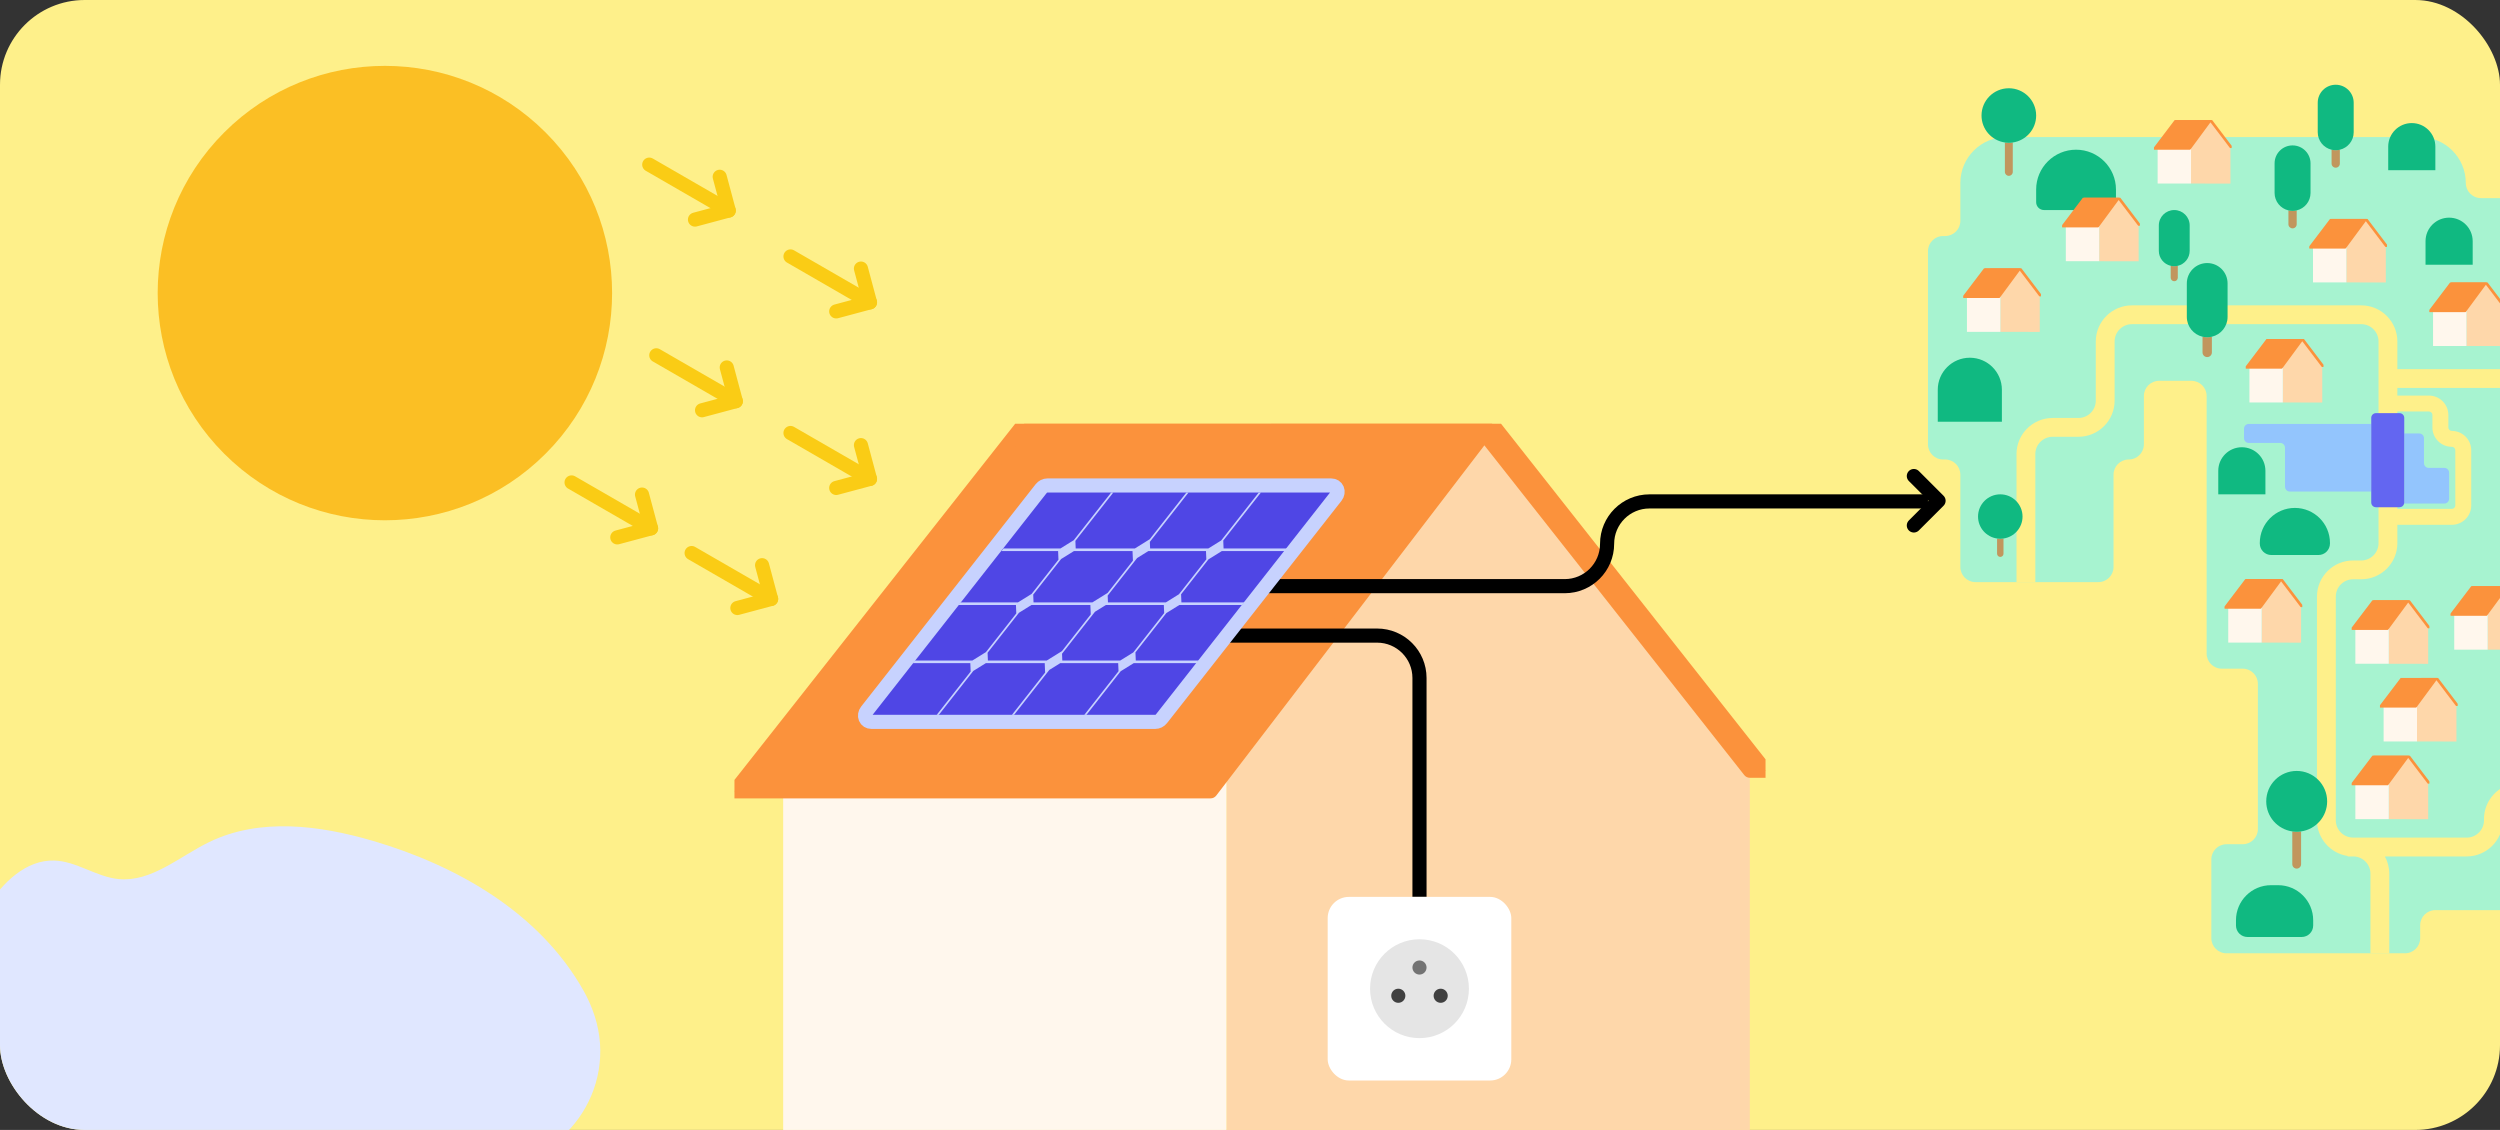 <svg width="354" height="160" viewBox="0 0 354 160" fill="none" xmlns="http://www.w3.org/2000/svg">
<rect x="0" y="0" width="354" height="160" fill="#333333" stroke="none"/>
<g clip-path="url(#clip0_1799_6084)">
<rect width="354" height="160" rx="12" fill="#FEF08A"/>
<g clip-path="url(#clip1_1799_6084)">
<path d="M173.658 109.134H173.655L210.178 61.434L247.774 109.134H247.773V175L173.658 174.858V109.134Z" fill="#FED7AA"/>
<path d="M171.422 112.05L173.655 109.134H173.658V174.858H110.897V112.05H171.422Z" fill="#FFF7ED"/>
<path fill-rule="evenodd" clip-rule="evenodd" d="M171.422 112.05L173.655 109.134L210.178 61.434L211.275 60.001L211.276 60L210.976 60L208.867 60L191.192 60.003L149.141 60.012L145.012 60.013L104 112.05H110.897H171.422ZM250 109.134L211.275 60.002L210.178 61.434L247.774 109.134H250Z" fill="#FB923C"/>
<path d="M173.655 109.134L174.449 109.742L174.449 109.742L173.655 109.134ZM171.422 112.05L172.216 112.658C172.027 112.905 171.733 113.05 171.422 113.05V112.05ZM210.178 61.434L209.384 60.826L209.384 60.826L210.178 61.434ZM211.275 60.001L212.075 60.602L212.069 60.609L211.275 60.001ZM211.276 60L211.276 59C211.654 59 212.001 59.214 212.17 59.553C212.34 59.892 212.303 60.297 212.075 60.6L211.276 60ZM210.976 60L210.976 61H210.976L210.976 60ZM208.867 60L208.867 61H208.867L208.867 60ZM191.192 60.003L191.192 59.003H191.192L191.192 60.003ZM149.141 60.012L149.142 61.012L149.141 60.012ZM145.012 60.013L144.227 59.394C144.416 59.154 144.706 59.013 145.012 59.013L145.012 60.013ZM104 112.05V113.05C103.617 113.05 103.268 112.831 103.1 112.486C102.933 112.142 102.978 111.732 103.215 111.431L104 112.05ZM211.275 60.002L210.481 59.394C210.669 59.148 210.959 59.004 211.268 59.002C211.577 58.999 211.869 59.14 212.06 59.383L211.275 60.002ZM250 109.134L250.785 108.515C251.023 108.816 251.067 109.226 250.9 109.571C250.733 109.916 250.383 110.134 250 110.134V109.134ZM210.178 61.434L209.393 62.053C209.11 61.694 209.106 61.189 209.384 60.826L210.178 61.434ZM247.774 109.134V110.134C247.468 110.134 247.179 109.994 246.989 109.753L247.774 109.134ZM174.449 109.742L172.216 112.658L170.628 111.442L172.861 108.526L174.449 109.742ZM210.972 62.041L174.449 109.742L172.861 108.526L209.384 60.826L210.972 62.041ZM212.069 60.609L210.972 62.041L209.384 60.826L210.481 59.393L212.069 60.609ZM212.075 60.6L212.075 60.602L210.475 59.401L210.476 59.4L212.075 60.6ZM210.975 59L211.276 59L211.276 61L210.976 61L210.975 59ZM208.866 59L210.975 59L210.976 61L208.867 61L208.866 59ZM191.192 59.003L208.866 59L208.867 61L191.192 61.003L191.192 59.003ZM149.141 59.012L191.192 59.003L191.192 61.003L149.142 61.012L149.141 59.012ZM145.012 59.013L149.141 59.012L149.142 61.012L145.012 61.013L145.012 59.013ZM103.215 111.431L144.227 59.394L145.798 60.632L104.785 112.669L103.215 111.431ZM110.897 113.05H104V111.05H110.897V113.05ZM171.422 113.05H110.897V111.05H171.422V113.05ZM212.06 59.383L250.785 108.515L249.215 109.753L210.489 60.62L212.06 59.383ZM209.384 60.826L210.481 59.394L212.069 60.609L210.972 62.042L209.384 60.826ZM246.989 109.753L209.393 62.053L210.963 60.815L248.56 108.515L246.989 109.753ZM250 110.134H247.774V108.134H250V110.134Z" fill="#FB923C"/>
<path d="M159 90H195C198.314 90 201 92.686 201 96L201 127" stroke="black" stroke-width="2"/>
<rect x="188" y="127" width="26" height="26" rx="3" fill="white"/>
<circle cx="201" cy="140" r="7" fill="#E5E5E5"/>
<circle cx="198" cy="141" r="1" fill="#404040"/>
<circle cx="204" cy="141" r="1" fill="#404040"/>
<circle cx="201" cy="137" r="1" fill="#737373"/>
</g>
<path d="M271 74.406L274.5 70.906L271 67.406" stroke="black" stroke-width="2" stroke-linecap="round" stroke-linejoin="round"/>
<path d="M178 83H221.565C224.879 83 227.565 80.314 227.565 77V77C227.565 73.686 230.252 71 233.565 71H273" stroke="black" stroke-width="2"/>
<g clip-path="url(#clip2_1799_6084)">
<path d="M164.465 101.775C164.249 102.051 163.919 102.216 163.585 102.216H123.381C123.012 102.216 122.695 102.014 122.558 101.691C122.42 101.367 122.483 100.974 122.722 100.67L147.429 69.186C147.645 68.91 147.975 68.745 148.309 68.745H188.512C188.881 68.745 189.198 68.947 189.336 69.271C189.474 69.594 189.41 69.987 189.171 70.292L164.465 101.775Z" fill="#4F46E5" stroke="#C7D2FE" stroke-width="2" stroke-linejoin="round"/>
<path fill-rule="evenodd" clip-rule="evenodd" d="M152.318 77.661L152.274 76.587L157.649 69.738H157.343L152.041 76.494L150.161 77.661H142.091L141.801 78.031H149.828L149.878 79.249L146.07 84.103L144.149 85.295H135.99L135.7 85.666H143.859L143.908 86.858L139.607 92.338L137.687 93.53H129.528L129.237 93.901H137.396L137.445 95.093L132.636 101.222H132.942L137.824 95.001L139.595 93.901H147.933L147.988 95.232L143.288 101.222H143.594L148.585 94.862L150.133 93.901H158.336L158.384 95.047L153.538 101.222H153.844L158.689 95.047L160.536 93.901H169.441L169.731 93.53H160.826L160.779 92.384L165.152 86.812L166.998 85.666H175.903L176.194 85.295H167.289L167.241 84.149L171.122 79.203L173.01 78.031H182.005L182.295 77.661H173.258L173.212 76.54L178.55 69.738H178.244L172.906 76.541L171.102 77.661H162.856L162.817 76.726L168.301 69.738H167.995L162.801 76.355L160.699 77.661H152.318ZM158.627 93.53L160.473 92.385L164.846 86.812L164.798 85.666H156.595L155.047 86.627L150.384 92.569L150.423 93.53H158.627ZM139.886 93.53H148.224L150.368 92.199L154.451 86.997L154.396 85.666H146.058L144.286 86.766L139.841 92.431L139.886 93.53ZM156.886 85.295H165.089L166.935 84.149L170.817 79.203L170.768 78.031H162.608L161.018 79.018L156.846 84.334L156.886 85.295ZM150.257 79.156L146.303 84.195L146.349 85.295H154.686L156.831 83.964L160.422 79.388L160.365 78.031H152.07L150.257 79.156Z" fill="#C7D2FE"/>
</g>
<path d="M77.25 64.25C89.814 51.685 89.814 31.314 77.25 18.75C64.686 6.186 44.315 6.186 31.75 18.75C19.186 31.314 19.186 51.685 31.75 64.25C44.315 76.814 64.686 76.814 77.25 64.25Z" fill="#FBBF24"/>
<path d="M111.933 61.312L123.191 67.812" stroke="#FACC15" stroke-width="2" stroke-linecap="round" stroke-linejoin="round"/>
<path d="M118.41 69.093L123.191 67.812L121.91 63.031" stroke="#FACC15" stroke-width="2" stroke-linecap="round" stroke-linejoin="round"/>
<path d="M111.933 36.312L123.191 42.812" stroke="#FACC15" stroke-width="2" stroke-linecap="round" stroke-linejoin="round"/>
<path d="M118.41 44.093L123.191 42.812L121.91 38.031" stroke="#FACC15" stroke-width="2" stroke-linecap="round" stroke-linejoin="round"/>
<path d="M97.933 78.312L109.191 84.812" stroke="#FACC15" stroke-width="2" stroke-linecap="round" stroke-linejoin="round"/>
<path d="M104.41 86.093L109.191 84.812L107.91 80.031" stroke="#FACC15" stroke-width="2" stroke-linecap="round" stroke-linejoin="round"/>
<path d="M69.175 165H-1.63C-7.516 165 -13.035 161.676 -15.616 156.214C-15.738 155.955 -15.854 155.695 -15.962 155.434C-17.474 151.776 -17.455 147.237 -15.096 144.094C-13.362 141.784 -10.652 140.511 -8.549 138.554C-5.589 135.798 -3.994 131.856 -1.814 128.411C0.367 124.966 3.705 121.725 7.689 121.853C10.843 121.954 13.624 124.157 16.765 124.473C21.431 124.943 25.393 121.285 29.637 119.228C36.795 115.758 45.238 116.845 52.844 119.08C64.755 122.582 76.461 129.266 82.663 140.335C83.297 141.467 83.807 142.644 84.199 143.851C87.581 154.268 79.814 165 69.175 165H69.175Z" fill="#E0E7FF"/>
<path d="M92.933 50.312L104.191 56.812" stroke="#FACC15" stroke-width="2" stroke-linecap="round" stroke-linejoin="round"/>
<path d="M99.41 58.093L104.191 56.812L102.91 52.031" stroke="#FACC15" stroke-width="2" stroke-linecap="round" stroke-linejoin="round"/>
<path d="M91.933 23.312L103.191 29.812" stroke="#FACC15" stroke-width="2" stroke-linecap="round" stroke-linejoin="round"/>
<path d="M98.41 31.093L103.191 29.812L101.91 25.031" stroke="#FACC15" stroke-width="2" stroke-linecap="round" stroke-linejoin="round"/>
<path d="M80.933 68.312L92.191 74.812" stroke="#FACC15" stroke-width="2" stroke-linecap="round" stroke-linejoin="round"/>
<path d="M87.41 76.093L92.192 74.812L90.91 70.031" stroke="#FACC15" stroke-width="2" stroke-linecap="round" stroke-linejoin="round"/>
<g clip-path="url(#clip3_1799_6084)">
<path d="M354.779 128.872H344.845C343.659 128.872 342.697 129.833 342.697 131.018V132.842C342.697 134.027 341.735 134.987 340.549 134.987H315.273C314.087 134.987 313.125 134.027 313.125 132.842V121.688C313.125 120.503 314.087 119.543 315.273 119.543H317.569C318.755 119.543 319.717 118.582 319.717 117.397V96.83C319.717 95.645 318.755 94.684 317.569 94.684H314.607C313.421 94.684 312.459 93.724 312.459 92.539V56.068C312.459 54.883 311.497 53.923 310.31 53.923H305.722C304.536 53.923 303.574 54.883 303.574 56.068V62.919C303.574 64.104 302.612 65.064 301.425 65.064C300.239 65.064 299.277 66.025 299.277 67.21V80.282C299.277 81.467 298.315 82.427 297.128 82.427H279.733C278.547 82.427 277.585 81.467 277.585 80.282V67.21C277.585 66.025 276.623 65.064 275.437 65.064H275.148C273.962 65.064 273 64.104 273 62.919V35.568C273 34.383 273.962 33.423 275.148 33.423H275.437C276.623 33.423 277.585 32.462 277.585 31.277V25.91C277.585 22.32 280.499 19.411 284.093 19.411H342.649C346.244 19.411 349.157 22.32 349.157 25.91C349.157 27.095 350.119 28.055 351.306 28.055H355L354.779 128.872Z" fill="#A7F3D0"/>
<path d="M351.734 115.97V116.159C351.734 117.509 350.634 118.608 349.281 118.608H333.446C333.365 118.604 333.284 118.602 333.202 118.602C331.849 118.602 330.749 117.503 330.749 116.153V84.475C330.749 83.124 331.849 82.026 333.202 82.026H334.348C337.171 82.026 339.467 79.733 339.467 76.914V74.313H347.179C348.695 74.313 349.928 73.082 349.928 71.567V63.761C349.928 62.247 348.695 61.015 347.179 61.015C346.907 61.015 346.686 60.794 346.686 60.523V58.76C346.686 57.245 345.452 56.014 343.936 56.014H339.467V54.932H354.89V52.269H339.467V48.35C339.467 45.531 337.171 43.238 334.348 43.238H301.882C299.059 43.238 296.763 45.531 296.763 48.35V56.735C296.763 58.086 295.663 59.184 294.31 59.184H290.655C287.833 59.184 285.536 61.477 285.536 64.296V82.44H288.203V64.296C288.203 62.946 289.303 61.847 290.655 61.847H294.31C297.133 61.847 299.429 59.554 299.429 56.735V48.35C299.429 46.999 300.529 45.901 301.882 45.901H334.348C335.7 45.901 336.8 46.999 336.8 48.35V76.914C336.8 78.264 335.7 79.363 334.348 79.363H333.202C330.379 79.363 328.083 81.656 328.083 84.475V116.153C328.083 118.709 329.971 120.832 332.427 121.206V121.271H333.324C334.619 121.335 335.654 122.405 335.654 123.714V135H338.321V123.714C338.321 122.83 338.094 121.997 337.697 121.271H349.281C352.104 121.271 354.4 118.978 354.4 116.159V115.97C354.4 115.422 354.584 114.917 354.89 114.508V111.249C353.039 112.02 351.734 113.845 351.734 115.97ZM339.467 58.267H343.936C344.208 58.267 344.429 58.488 344.429 58.76V60.523C344.429 62.037 345.663 63.269 347.179 63.269C347.451 63.269 347.672 63.489 347.672 63.761V71.567C347.672 71.839 347.451 72.06 347.179 72.06H339.467V58.267Z" fill="#FEF08A"/>
<path d="M283.892 20.176V24.342C283.892 24.65 284.142 24.9 284.451 24.9C284.76 24.9 285.01 24.65 285.01 24.342V20.176C284.827 20.203 284.641 20.221 284.451 20.221C284.261 20.221 284.075 20.203 283.892 20.176Z" fill="#C1965D"/>
<path d="M284.451 12.496C282.315 12.496 280.583 14.225 280.583 16.359C280.583 18.302 282.022 19.905 283.892 20.176C284.075 20.203 284.261 20.221 284.451 20.221C284.641 20.221 284.827 20.203 285.01 20.176C286.88 19.905 288.319 18.302 288.319 16.359C288.319 14.225 286.587 12.496 284.451 12.496Z" fill="#10B981"/>
<path d="M324.589 117.729V122.374C324.589 122.718 324.868 122.996 325.212 122.996C325.556 122.996 325.835 122.718 325.835 122.374V117.729C325.631 117.759 325.424 117.779 325.212 117.779C325 117.779 324.793 117.759 324.589 117.729Z" fill="#C1965D"/>
<path d="M325.212 109.165C322.83 109.165 320.899 111.093 320.899 113.472C320.899 115.639 322.503 117.427 324.589 117.729C324.793 117.759 324.999 117.779 325.212 117.779C325.424 117.779 325.631 117.759 325.835 117.729C327.921 117.427 329.525 115.639 329.525 113.472C329.525 111.093 327.594 109.165 325.212 109.165Z" fill="#10B981"/>
<path d="M282.785 76.254V78.405C282.785 78.656 282.989 78.859 283.24 78.859C283.491 78.859 283.695 78.656 283.695 78.405V76.254C283.546 76.275 283.395 76.29 283.24 76.29C283.085 76.29 282.934 76.275 282.785 76.254Z" fill="#C1965D"/>
<path d="M283.24 69.998C281.5 69.998 280.089 71.406 280.089 73.144C280.089 74.727 281.261 76.033 282.785 76.254C282.934 76.276 283.085 76.291 283.24 76.291C283.395 76.291 283.546 76.276 283.695 76.254C285.219 76.033 286.391 74.727 286.391 73.144C286.391 71.406 284.98 69.998 283.24 69.998Z" fill="#10B981"/>
<path d="M283.467 55.188C283.467 52.684 281.435 50.654 278.927 50.654C276.42 50.654 274.387 52.684 274.387 55.188V59.722H283.467L283.467 55.188Z" fill="#10B981"/>
<path d="M293.97 21.198C290.849 21.198 288.319 23.725 288.319 26.841V28.632C288.319 29.245 288.816 29.742 289.43 29.742H298.51C299.124 29.742 299.622 29.245 299.622 28.632V26.841C299.622 23.725 297.091 21.198 293.97 21.198Z" fill="#10B981"/>
<path d="M344.847 20.762C344.847 18.921 343.352 17.428 341.509 17.428C339.665 17.428 338.17 18.921 338.17 20.762V24.096H344.847V20.762Z" fill="#10B981"/>
<path d="M346.793 30.82C344.95 30.82 343.455 32.313 343.455 34.154V37.488H350.132V34.154C350.132 32.313 348.637 30.82 346.793 30.82Z" fill="#10B981"/>
<path d="M320.784 66.664C320.784 64.823 319.289 63.33 317.445 63.33C315.602 63.33 314.107 64.823 314.107 66.664V69.998H320.784V66.664Z" fill="#10B981"/>
<path d="M324.955 71.922C322.212 71.922 319.987 74.143 319.987 76.883V76.962C319.987 77.861 320.717 78.59 321.617 78.59H328.294C329.194 78.59 329.923 77.861 329.923 76.962V76.883C329.923 74.143 327.699 71.922 324.955 71.922Z" fill="#10B981"/>
<path d="M322.579 125.342H321.582C318.839 125.342 316.615 127.563 316.615 130.303V131.051C316.615 131.95 317.344 132.678 318.244 132.678H325.918C326.818 132.678 327.547 131.95 327.547 131.051V130.303C327.547 127.563 325.323 125.342 322.579 125.342Z" fill="#10B981"/>
<path d="M307.371 37.638V39.322C307.371 39.599 307.596 39.823 307.874 39.823C308.151 39.823 308.376 39.599 308.376 39.322V37.638C308.215 37.676 308.047 37.698 307.874 37.698C307.701 37.698 307.533 37.676 307.371 37.638Z" fill="#C1965D"/>
<path d="M310.058 35.517V31.924C310.058 30.719 309.08 29.742 307.874 29.742C306.667 29.742 305.689 30.719 305.689 31.924V35.517C305.689 36.548 306.407 37.411 307.371 37.638C307.533 37.676 307.7 37.698 307.874 37.698C308.047 37.698 308.214 37.676 308.376 37.638C309.34 37.411 310.058 36.548 310.058 35.517Z" fill="#10B981"/>
<path d="M313.203 47.678C312.99 47.728 312.768 47.757 312.54 47.757C312.311 47.757 312.089 47.728 311.876 47.678V49.902C311.876 50.268 312.173 50.565 312.54 50.565C312.906 50.565 313.203 50.268 313.203 49.902V47.678Z" fill="#C1965D"/>
<path d="M313.203 47.678C314.476 47.378 315.425 46.239 315.425 44.876V40.129C315.425 38.538 314.133 37.248 312.54 37.248C310.946 37.248 309.654 38.538 309.654 40.129V44.876C309.654 46.239 310.603 47.378 311.876 47.678C312.089 47.728 312.311 47.757 312.54 47.757C312.768 47.757 312.99 47.728 313.203 47.678Z" fill="#10B981"/>
<path d="M324.041 29.791V31.753C324.041 32.076 324.303 32.338 324.626 32.338C324.95 32.338 325.212 32.076 325.212 31.753V29.791C325.024 29.835 324.828 29.861 324.626 29.861C324.425 29.861 324.229 29.835 324.041 29.791Z" fill="#C1965D"/>
<path d="M322.081 23.132V27.319C322.081 28.522 322.918 29.527 324.041 29.791C324.229 29.835 324.424 29.861 324.626 29.861C324.828 29.861 325.023 29.835 325.212 29.791C326.335 29.527 327.172 28.522 327.172 27.319V23.132C327.172 21.728 326.032 20.59 324.626 20.59C323.22 20.59 322.081 21.728 322.081 23.132Z" fill="#10B981"/>
<path d="M330.151 21.201V23.163C330.151 23.486 330.413 23.747 330.736 23.747C331.06 23.747 331.322 23.486 331.322 23.163V21.201C331.133 21.245 330.938 21.271 330.736 21.271C330.534 21.271 330.339 21.245 330.151 21.201Z" fill="#C1965D"/>
<path d="M328.191 14.542V18.729C328.191 19.931 329.028 20.936 330.151 21.201C330.339 21.245 330.535 21.271 330.736 21.271C330.938 21.271 331.134 21.245 331.322 21.201C332.445 20.936 333.282 19.931 333.282 18.729V14.542C333.282 13.138 332.142 12 330.736 12C329.331 12 328.191 13.138 328.191 14.542Z" fill="#10B981"/>
<path d="M346.793 70.627V66.927C346.793 66.695 346.675 66.49 346.496 66.369C346.46 66.345 346.422 66.324 346.382 66.307C346.301 66.273 346.213 66.254 346.12 66.254H343.909C343.537 66.254 343.236 65.953 343.236 65.582V62.048C343.236 61.862 343.16 61.694 343.038 61.572C342.947 61.481 342.829 61.416 342.698 61.389C342.654 61.38 342.608 61.375 342.562 61.375H340.442V71.162C340.442 71.21 340.437 71.255 340.427 71.3H346.12C346.213 71.3 346.301 71.281 346.382 71.247C346.422 71.23 346.46 71.209 346.496 71.185C346.675 71.064 346.793 70.859 346.793 70.627Z" fill="#93C5FD"/>
<path d="M318.425 60.029C318.332 60.029 318.244 60.048 318.163 60.082C318.123 60.099 318.085 60.12 318.049 60.144C317.87 60.265 317.752 60.47 317.752 60.702V62.048C317.752 62.28 317.87 62.485 318.049 62.606C318.085 62.63 318.123 62.651 318.163 62.668C318.244 62.702 318.332 62.721 318.425 62.721H322.881C322.974 62.721 323.062 62.74 323.143 62.774C323.183 62.791 323.222 62.812 323.257 62.836C323.437 62.957 323.555 63.161 323.555 63.394V68.929C323.555 69.254 323.785 69.526 324.093 69.588C324.136 69.597 324.182 69.602 324.228 69.602H335.769V60.029L318.425 60.029Z" fill="#93C5FD"/>
<path d="M340.442 61.375V59.165C340.442 58.799 340.145 58.502 339.778 58.502H336.433C336.066 58.502 335.769 58.799 335.769 59.165V71.162C335.769 71.528 336.066 71.825 336.433 71.825H339.778C340.098 71.825 340.364 71.599 340.427 71.299C340.437 71.255 340.442 71.209 340.442 71.162V61.375Z" fill="#6366F1"/>
<g clip-path="url(#clip4_1799_6084)">
<path d="M320.248 85.845H320.248L323 82.112L325.832 85.845H325.832V91L320.248 90.989V85.845Z" fill="#FED7AA"/>
<path d="M320.08 86.073L320.248 85.845H320.248V90.989H315.52V86.073H320.08Z" fill="#FFF7ED"/>
<path fill-rule="evenodd" clip-rule="evenodd" d="M320.08 86.073L320.248 85.845L323 82.112L323.082 82L323.082 82L323.06 82L322.901 82L321.569 82L318.401 82.001L318.09 82.001L315 86.073H315.52H320.08ZM326 85.845L323.082 82L323 82.112L325.832 85.845H326Z" fill="#FB923C"/>
<path d="M320.248 85.845L320.349 85.919L320.349 85.919L320.248 85.845ZM320.08 86.073L320.18 86.148C320.157 86.18 320.119 86.198 320.08 86.198V86.073ZM323 82.112L322.899 82.038L322.899 82.038L323 82.112ZM323.082 82L323.184 82.073L323.183 82.074L323.082 82ZM323.082 82L323.082 81.875C323.129 81.875 323.172 81.901 323.194 81.943C323.215 81.985 323.211 82.035 323.184 82.073L323.082 82ZM323.06 82L323.06 82.125H323.06L323.06 82ZM322.901 82L322.901 82.125H322.901L322.901 82ZM321.569 82L321.569 81.875H321.569L321.569 82ZM318.401 82.001L318.401 82.126H318.401L318.401 82.001ZM318.09 82.001L317.99 81.925C318.014 81.894 318.051 81.876 318.09 81.876L318.09 82.001ZM315 86.073V86.198C314.953 86.198 314.909 86.172 314.888 86.129C314.867 86.087 314.872 86.036 314.9 85.998L315 86.073ZM323.082 82L322.982 81.926C323.005 81.894 323.042 81.875 323.081 81.875C323.121 81.875 323.158 81.893 323.182 81.925L323.082 82ZM326 85.845L326.1 85.77C326.128 85.808 326.133 85.858 326.112 85.901C326.091 85.944 326.047 85.97 326 85.97V85.845ZM323 82.112L322.9 82.188C322.867 82.144 322.866 82.083 322.899 82.038L323 82.112ZM325.832 85.845V85.97C325.793 85.97 325.756 85.952 325.733 85.921L325.832 85.845ZM320.349 85.919L320.18 86.148L319.979 85.999L320.147 85.771L320.349 85.919ZM323.1 82.186L320.349 85.919L320.147 85.771L322.899 82.038L323.1 82.186ZM323.183 82.074L323.1 82.186L322.899 82.038L322.982 81.926L323.183 82.074ZM323.184 82.073L323.184 82.073L322.981 81.927L322.981 81.927L323.184 82.073ZM323.06 81.875L323.082 81.875L323.082 82.125L323.06 82.125L323.06 81.875ZM322.901 81.875L323.06 81.875L323.06 82.125L322.901 82.125L322.901 81.875ZM321.569 81.875L322.901 81.875L322.901 82.125L321.569 82.125L321.569 81.875ZM318.401 81.876L321.569 81.875L321.569 82.125L318.401 82.126L318.401 81.876ZM318.09 81.876L318.401 81.876L318.401 82.126L318.09 82.126L318.09 81.876ZM314.9 85.998L317.99 81.925L318.19 82.077L315.1 86.149L314.9 85.998ZM315.52 86.198H315V85.948H315.52V86.198ZM320.08 86.198H315.52V85.948H320.08V86.198ZM323.182 81.925L326.1 85.77L325.9 85.921L322.983 82.076L323.182 81.925ZM322.899 82.038L322.982 81.926L323.183 82.074L323.1 82.186L322.899 82.038ZM325.733 85.921L322.9 82.188L323.099 82.037L325.932 85.77L325.733 85.921ZM326 85.97H325.832V85.72H326V85.97Z" fill="#FB923C"/>
</g>
<g clip-path="url(#clip5_1799_6084)">
<path d="M338.248 88.845H338.248L341 85.112L343.832 88.845H343.832V94L338.248 93.989V88.845Z" fill="#FED7AA"/>
<path d="M338.08 89.073L338.248 88.845H338.248V93.989H333.52V89.073H338.08Z" fill="#FFF7ED"/>
<path fill-rule="evenodd" clip-rule="evenodd" d="M338.08 89.073L338.248 88.845L341 85.112L341.082 85L341.082 85L341.06 85L340.901 85L339.569 85L336.401 85.001L336.09 85.001L333 89.073H333.52H338.08ZM344 88.845L341.082 85L341 85.112L343.832 88.845H344Z" fill="#FB923C"/>
<path d="M338.248 88.845L338.349 88.919L338.349 88.919L338.248 88.845ZM338.08 89.073L338.18 89.148C338.157 89.18 338.119 89.198 338.08 89.198V89.073ZM341 85.112L340.899 85.038L340.899 85.038L341 85.112ZM341.082 85L341.184 85.073L341.183 85.074L341.082 85ZM341.082 85L341.082 84.875C341.129 84.875 341.172 84.901 341.194 84.943C341.215 84.985 341.211 85.035 341.184 85.073L341.082 85ZM341.06 85L341.06 85.125H341.06L341.06 85ZM340.901 85L340.901 85.125H340.901L340.901 85ZM339.569 85L339.569 84.875H339.569L339.569 85ZM336.401 85.001L336.401 85.126H336.401L336.401 85.001ZM336.09 85.001L335.99 84.925C336.014 84.894 336.051 84.876 336.09 84.876L336.09 85.001ZM333 89.073V89.198C332.953 89.198 332.909 89.172 332.888 89.129C332.867 89.087 332.872 89.036 332.9 88.998L333 89.073ZM341.082 85L340.982 84.926C341.005 84.894 341.042 84.875 341.081 84.875C341.121 84.875 341.158 84.893 341.182 84.925L341.082 85ZM344 88.845L344.1 88.77C344.128 88.808 344.133 88.858 344.112 88.901C344.091 88.944 344.047 88.97 344 88.97V88.845ZM341 85.112L340.9 85.188C340.867 85.144 340.866 85.083 340.899 85.038L341 85.112ZM343.832 88.845V88.97C343.793 88.97 343.756 88.952 343.733 88.921L343.832 88.845ZM338.349 88.919L338.18 89.148L337.979 88.999L338.147 88.771L338.349 88.919ZM341.1 85.186L338.349 88.919L338.147 88.771L340.899 85.038L341.1 85.186ZM341.183 85.074L341.1 85.186L340.899 85.038L340.982 84.926L341.183 85.074ZM341.184 85.073L341.184 85.073L340.981 84.927L340.981 84.927L341.184 85.073ZM341.06 84.875L341.082 84.875L341.082 85.125L341.06 85.125L341.06 84.875ZM340.901 84.875L341.06 84.875L341.06 85.125L340.901 85.125L340.901 84.875ZM339.569 84.875L340.901 84.875L340.901 85.125L339.569 85.125L339.569 84.875ZM336.401 84.876L339.569 84.875L339.569 85.125L336.401 85.126L336.401 84.876ZM336.09 84.876L336.401 84.876L336.401 85.126L336.09 85.126L336.09 84.876ZM332.9 88.998L335.99 84.925L336.19 85.077L333.1 89.149L332.9 88.998ZM333.52 89.198H333V88.948H333.52V89.198ZM338.08 89.198H333.52V88.948H338.08V89.198ZM341.182 84.925L344.1 88.77L343.9 88.921L340.983 85.076L341.182 84.925ZM340.899 85.038L340.982 84.926L341.183 85.074L341.1 85.186L340.899 85.038ZM343.733 88.921L340.9 85.188L341.099 85.037L343.932 88.77L343.733 88.921ZM344 88.97H343.832V88.72H344V88.97Z" fill="#FB923C"/>
</g>
<g clip-path="url(#clip6_1799_6084)">
<path d="M342.248 99.845H342.248L345 96.112L347.832 99.845H347.832V105L342.248 104.989V99.845Z" fill="#FED7AA"/>
<path d="M342.08 100.073L342.248 99.845H342.248V104.989H337.52V100.073H342.08Z" fill="#FFF7ED"/>
<path fill-rule="evenodd" clip-rule="evenodd" d="M342.08 100.073L342.248 99.845L345 96.112L345.082 96L345.082 96L345.06 96L344.901 96L343.569 96L340.401 96.001L340.09 96.001L337 100.073H337.52H342.08ZM348 99.845L345.082 96L345 96.112L347.832 99.845H348Z" fill="#FB923C"/>
<path d="M342.248 99.845L342.349 99.919L342.349 99.919L342.248 99.845ZM342.08 100.073L342.18 100.148C342.157 100.18 342.119 100.198 342.08 100.198V100.073ZM345 96.112L344.899 96.038L344.899 96.038L345 96.112ZM345.082 96L345.184 96.073L345.183 96.074L345.082 96ZM345.082 96L345.082 95.875C345.129 95.875 345.172 95.901 345.194 95.943C345.215 95.985 345.211 96.035 345.184 96.073L345.082 96ZM345.06 96L345.06 96.125H345.06L345.06 96ZM344.901 96L344.901 96.125H344.901L344.901 96ZM343.569 96L343.569 95.875H343.569L343.569 96ZM340.401 96.001L340.401 96.126H340.401L340.401 96.001ZM340.09 96.001L339.99 95.925C340.014 95.894 340.051 95.876 340.09 95.876L340.09 96.001ZM337 100.073V100.198C336.953 100.198 336.909 100.172 336.888 100.129C336.867 100.087 336.872 100.036 336.9 99.998L337 100.073ZM345.082 96L344.982 95.926C345.005 95.894 345.042 95.875 345.081 95.875C345.121 95.875 345.158 95.893 345.182 95.925L345.082 96ZM348 99.845L348.1 99.77C348.128 99.808 348.133 99.858 348.112 99.901C348.091 99.944 348.047 99.97 348 99.97V99.845ZM345 96.112L344.9 96.188C344.867 96.144 344.866 96.083 344.899 96.038L345 96.112ZM347.832 99.845V99.97C347.793 99.97 347.756 99.952 347.733 99.921L347.832 99.845ZM342.349 99.919L342.18 100.148L341.979 99.999L342.147 99.771L342.349 99.919ZM345.1 96.186L342.349 99.919L342.147 99.771L344.899 96.038L345.1 96.186ZM345.183 96.074L345.1 96.186L344.899 96.038L344.982 95.926L345.183 96.074ZM345.184 96.073L345.184 96.073L344.981 95.927L344.981 95.927L345.184 96.073ZM345.06 95.875L345.082 95.875L345.082 96.125L345.06 96.125L345.06 95.875ZM344.901 95.875L345.06 95.875L345.06 96.125L344.901 96.125L344.901 95.875ZM343.569 95.875L344.901 95.875L344.901 96.125L343.569 96.125L343.569 95.875ZM340.401 95.876L343.569 95.875L343.569 96.125L340.401 96.126L340.401 95.876ZM340.09 95.876L340.401 95.876L340.401 96.126L340.09 96.126L340.09 95.876ZM336.9 99.998L339.99 95.925L340.19 96.077L337.1 100.149L336.9 99.998ZM337.52 100.198H337V99.948H337.52V100.198ZM342.08 100.198H337.52V99.948H342.08V100.198ZM345.182 95.925L348.1 99.77L347.9 99.921L344.983 96.076L345.182 95.925ZM344.899 96.038L344.982 95.926L345.183 96.074L345.1 96.186L344.899 96.038ZM347.733 99.921L344.9 96.188L345.099 96.037L347.932 99.77L347.733 99.921ZM348 99.97H347.832V99.72H348V99.97Z" fill="#FB923C"/>
</g>
<g clip-path="url(#clip7_1799_6084)">
<path d="M352.248 86.845H352.248L355 83.112L357.832 86.845H357.832V92L352.248 91.989V86.845Z" fill="#FED7AA"/>
<path d="M352.08 87.073L352.248 86.845H352.248V91.989H347.52V87.073H352.08Z" fill="#FFF7ED"/>
<path fill-rule="evenodd" clip-rule="evenodd" d="M352.08 87.073L352.248 86.845L355 83.112L355.082 83L355.082 83L355.06 83L354.901 83L353.569 83L350.401 83.001L350.09 83.001L347 87.073H347.52H352.08ZM358 86.845L355.082 83L355 83.112L357.832 86.845H358Z" fill="#FB923C"/>
<path d="M352.248 86.845L352.349 86.919L352.349 86.919L352.248 86.845ZM352.08 87.073L352.18 87.148C352.157 87.18 352.119 87.198 352.08 87.198V87.073ZM355 83.112L354.899 83.038L354.899 83.038L355 83.112ZM355.082 83L355.184 83.073L355.183 83.074L355.082 83ZM355.082 83L355.082 82.875C355.129 82.875 355.172 82.901 355.194 82.943C355.215 82.985 355.211 83.035 355.184 83.073L355.082 83ZM355.06 83L355.06 83.125H355.06L355.06 83ZM354.901 83L354.901 83.125H354.901L354.901 83ZM353.569 83L353.569 82.875H353.569L353.569 83ZM350.401 83.001L350.401 83.126H350.401L350.401 83.001ZM350.09 83.001L349.99 82.925C350.014 82.894 350.051 82.876 350.09 82.876L350.09 83.001ZM347 87.073V87.198C346.953 87.198 346.909 87.172 346.888 87.129C346.867 87.087 346.872 87.036 346.9 86.998L347 87.073ZM355.082 83L354.982 82.926C355.005 82.894 355.042 82.875 355.081 82.875C355.121 82.875 355.158 82.893 355.182 82.925L355.082 83ZM358 86.845L358.1 86.77C358.128 86.808 358.133 86.858 358.112 86.901C358.091 86.944 358.047 86.97 358 86.97V86.845ZM355 83.112L354.9 83.188C354.867 83.144 354.866 83.083 354.899 83.038L355 83.112ZM357.832 86.845V86.97C357.793 86.97 357.756 86.952 357.733 86.921L357.832 86.845ZM352.349 86.919L352.18 87.148L351.979 86.999L352.147 86.771L352.349 86.919ZM355.1 83.186L352.349 86.919L352.147 86.771L354.899 83.038L355.1 83.186ZM355.183 83.074L355.1 83.186L354.899 83.038L354.982 82.926L355.183 83.074ZM355.184 83.073L355.184 83.073L354.981 82.927L354.981 82.927L355.184 83.073ZM355.06 82.875L355.082 82.875L355.082 83.125L355.06 83.125L355.06 82.875ZM354.901 82.875L355.06 82.875L355.06 83.125L354.901 83.125L354.901 82.875ZM353.569 82.875L354.901 82.875L354.901 83.125L353.569 83.125L353.569 82.875ZM350.401 82.876L353.569 82.875L353.569 83.125L350.401 83.126L350.401 82.876ZM350.09 82.876L350.401 82.876L350.401 83.126L350.09 83.126L350.09 82.876ZM346.9 86.998L349.99 82.925L350.19 83.077L347.1 87.149L346.9 86.998ZM347.52 87.198H347V86.948H347.52V87.198ZM352.08 87.198H347.52V86.948H352.08V87.198ZM355.182 82.925L358.1 86.77L357.9 86.921L354.983 83.076L355.182 82.925ZM354.899 83.038L354.982 82.926L355.183 83.074L355.1 83.186L354.899 83.038ZM357.733 86.921L354.9 83.188L355.099 83.037L357.932 86.77L357.733 86.921ZM358 86.97H357.832V86.72H358V86.97Z" fill="#FB923C"/>
</g>
<g clip-path="url(#clip8_1799_6084)">
<path d="M338.248 110.845H338.248L341 107.112L343.832 110.845H343.832V116L338.248 115.989V110.845Z" fill="#FED7AA"/>
<path d="M338.08 111.073L338.248 110.845H338.248V115.989H333.52V111.073H338.08Z" fill="#FFF7ED"/>
<path fill-rule="evenodd" clip-rule="evenodd" d="M338.08 111.073L338.248 110.845L341 107.112L341.082 107L341.082 107L341.06 107L340.901 107L339.569 107L336.401 107.001L336.09 107.001L333 111.073H333.52H338.08ZM344 110.845L341.082 107L341 107.112L343.832 110.845H344Z" fill="#FB923C"/>
<path d="M338.248 110.845L338.349 110.919L338.349 110.919L338.248 110.845ZM338.08 111.073L338.18 111.148C338.157 111.18 338.119 111.198 338.08 111.198V111.073ZM341 107.112L340.899 107.038L340.899 107.038L341 107.112ZM341.082 107L341.184 107.073L341.183 107.074L341.082 107ZM341.082 107L341.082 106.875C341.129 106.875 341.172 106.901 341.194 106.943C341.215 106.985 341.211 107.035 341.184 107.073L341.082 107ZM341.06 107L341.06 107.125H341.06L341.06 107ZM340.901 107L340.901 107.125H340.901L340.901 107ZM339.569 107L339.569 106.875H339.569L339.569 107ZM336.401 107.001L336.401 107.126H336.401L336.401 107.001ZM336.09 107.001L335.99 106.925C336.014 106.894 336.051 106.876 336.09 106.876L336.09 107.001ZM333 111.073V111.198C332.953 111.198 332.909 111.172 332.888 111.129C332.867 111.087 332.872 111.036 332.9 110.998L333 111.073ZM341.082 107L340.982 106.926C341.005 106.894 341.042 106.875 341.081 106.875C341.121 106.875 341.158 106.893 341.182 106.925L341.082 107ZM344 110.845L344.1 110.77C344.128 110.808 344.133 110.858 344.112 110.901C344.091 110.943 344.047 110.97 344 110.97V110.845ZM341 107.112L340.9 107.188C340.867 107.144 340.866 107.083 340.899 107.038L341 107.112ZM343.832 110.845V110.97C343.793 110.97 343.756 110.952 343.733 110.921L343.832 110.845ZM338.349 110.919L338.18 111.148L337.979 110.999L338.147 110.771L338.349 110.919ZM341.1 107.186L338.349 110.919L338.147 110.771L340.899 107.038L341.1 107.186ZM341.183 107.074L341.1 107.186L340.899 107.038L340.982 106.926L341.183 107.074ZM341.184 107.073L341.184 107.073L340.981 106.927L340.981 106.927L341.184 107.073ZM341.06 106.875L341.082 106.875L341.082 107.125L341.06 107.125L341.06 106.875ZM340.901 106.875L341.06 106.875L341.06 107.125L340.901 107.125L340.901 106.875ZM339.569 106.875L340.901 106.875L340.901 107.125L339.569 107.125L339.569 106.875ZM336.401 106.876L339.569 106.875L339.569 107.125L336.401 107.126L336.401 106.876ZM336.09 106.876L336.401 106.876L336.401 107.126L336.09 107.126L336.09 106.876ZM332.9 110.998L335.99 106.925L336.19 107.077L333.1 111.149L332.9 110.998ZM333.52 111.198H333V110.948H333.52V111.198ZM338.08 111.198H333.52V110.948H338.08V111.198ZM341.182 106.925L344.1 110.77L343.9 110.921L340.983 107.076L341.182 106.925ZM340.899 107.038L340.982 106.926L341.183 107.074L341.1 107.186L340.899 107.038ZM343.733 110.921L340.9 107.188L341.099 107.037L343.932 110.77L343.733 110.921ZM344 110.97H343.832V110.72H344V110.97Z" fill="#FB923C"/>
</g>
<g clip-path="url(#clip9_1799_6084)">
<path d="M283.248 41.845H283.248L286 38.112L288.832 41.845H288.832V47L283.248 46.989V41.845Z" fill="#FED7AA"/>
<path d="M283.08 42.073L283.248 41.845H283.248V46.989H278.52V42.073H283.08Z" fill="#FFF7ED"/>
<path fill-rule="evenodd" clip-rule="evenodd" d="M283.08 42.074L283.248 41.845L286 38.112L286.082 38L286.082 38L286.06 38L285.901 38L284.569 38L281.401 38.001L281.09 38.001L278 42.074H278.52H283.08ZM289 41.845L286.082 38L286 38.112L288.832 41.845H289Z" fill="#FB923C"/>
<path d="M283.248 41.845L283.349 41.919L283.349 41.919L283.248 41.845ZM283.08 42.074L283.18 42.148C283.157 42.18 283.119 42.199 283.08 42.199V42.074ZM286 38.112L285.899 38.038L285.899 38.038L286 38.112ZM286.082 38L286.184 38.074L286.183 38.074L286.082 38ZM286.082 38L286.082 37.875C286.129 37.875 286.172 37.901 286.194 37.943C286.215 37.985 286.211 38.035 286.184 38.073L286.082 38ZM286.06 38L286.06 38.125H286.06L286.06 38ZM285.901 38L285.901 38.125H285.901L285.901 38ZM284.569 38L284.569 37.875H284.569L284.569 38ZM281.401 38.001L281.401 38.126H281.401L281.401 38.001ZM281.09 38.001L280.99 37.925C281.014 37.894 281.051 37.876 281.09 37.876L281.09 38.001ZM278 42.074V42.199C277.953 42.199 277.909 42.172 277.888 42.129C277.867 42.087 277.872 42.036 277.9 41.998L278 42.074ZM286.082 38L285.982 37.926C286.005 37.894 286.042 37.875 286.081 37.875C286.121 37.875 286.158 37.893 286.182 37.925L286.082 38ZM289 41.845L289.1 41.77C289.128 41.808 289.133 41.858 289.112 41.901C289.091 41.944 289.047 41.97 289 41.97V41.845ZM286 38.112L285.9 38.188C285.867 38.144 285.866 38.083 285.899 38.038L286 38.112ZM288.832 41.845V41.97C288.793 41.97 288.756 41.952 288.733 41.921L288.832 41.845ZM283.349 41.919L283.18 42.148L282.979 41.999L283.147 41.771L283.349 41.919ZM286.1 38.186L283.349 41.919L283.147 41.771L285.899 38.038L286.1 38.186ZM286.183 38.074L286.1 38.186L285.899 38.038L285.982 37.926L286.183 38.074ZM286.184 38.073L286.184 38.073L285.981 37.927L285.981 37.927L286.184 38.073ZM286.06 37.875L286.082 37.875L286.082 38.125L286.06 38.125L286.06 37.875ZM285.901 37.875L286.06 37.875L286.06 38.125L285.901 38.125L285.901 37.875ZM284.569 37.875L285.901 37.875L285.901 38.125L284.569 38.125L284.569 37.875ZM281.401 37.876L284.569 37.875L284.569 38.125L281.401 38.126L281.401 37.876ZM281.09 37.876L281.401 37.876L281.401 38.126L281.09 38.126L281.09 37.876ZM277.9 41.998L280.99 37.925L281.19 38.077L278.1 42.149L277.9 41.998ZM278.52 42.199H278V41.949H278.52V42.199ZM283.08 42.199H278.52V41.949H283.08V42.199ZM286.182 37.925L289.1 41.77L288.9 41.921L285.983 38.076L286.182 37.925ZM285.899 38.038L285.982 37.926L286.183 38.074L286.1 38.186L285.899 38.038ZM288.733 41.921L285.9 38.188L286.099 38.037L288.932 41.77L288.733 41.921ZM289 41.97H288.832V41.72H289V41.97Z" fill="#FB923C"/>
</g>
<g clip-path="url(#clip10_1799_6084)">
<path d="M297.248 31.845H297.248L300 28.112L302.832 31.845H302.832V37L297.248 36.989V31.845Z" fill="#FED7AA"/>
<path d="M297.08 32.073L297.248 31.845H297.248V36.989H292.52V32.073H297.08Z" fill="#FFF7ED"/>
<path fill-rule="evenodd" clip-rule="evenodd" d="M297.08 32.074L297.248 31.845L300 28.112L300.082 28L300.082 28L300.06 28L299.901 28L298.569 28L295.401 28.001L295.09 28.001L292 32.074H292.52H297.08ZM303 31.845L300.082 28L300 28.112L302.832 31.845H303Z" fill="#FB923C"/>
<path d="M297.248 31.845L297.349 31.919L297.349 31.919L297.248 31.845ZM297.08 32.074L297.18 32.148C297.157 32.18 297.119 32.199 297.08 32.199V32.074ZM300 28.112L299.899 28.038L299.899 28.038L300 28.112ZM300.082 28L300.184 28.073L300.183 28.074L300.082 28ZM300.082 28L300.082 27.875C300.129 27.875 300.172 27.901 300.194 27.943C300.215 27.985 300.211 28.035 300.184 28.073L300.082 28ZM300.06 28L300.06 28.125H300.06L300.06 28ZM299.901 28L299.901 28.125H299.901L299.901 28ZM298.569 28L298.569 27.875H298.569L298.569 28ZM295.401 28.001L295.401 28.126H295.401L295.401 28.001ZM295.09 28.001L294.99 27.925C295.014 27.894 295.051 27.876 295.09 27.876L295.09 28.001ZM292 32.074V32.199C291.953 32.199 291.909 32.172 291.888 32.129C291.867 32.087 291.872 32.036 291.9 31.998L292 32.074ZM300.082 28L299.982 27.926C300.005 27.894 300.042 27.875 300.081 27.875C300.121 27.875 300.158 27.893 300.182 27.925L300.082 28ZM303 31.845L303.1 31.77C303.128 31.808 303.133 31.858 303.112 31.901C303.091 31.944 303.047 31.97 303 31.97V31.845ZM300 28.112L299.9 28.188C299.867 28.144 299.866 28.083 299.899 28.038L300 28.112ZM302.832 31.845V31.97C302.793 31.97 302.756 31.952 302.733 31.921L302.832 31.845ZM297.349 31.919L297.18 32.148L296.979 31.999L297.147 31.771L297.349 31.919ZM300.1 28.186L297.349 31.919L297.147 31.771L299.899 28.038L300.1 28.186ZM300.183 28.074L300.1 28.186L299.899 28.038L299.982 27.926L300.183 28.074ZM300.184 28.073L300.184 28.073L299.981 27.927L299.981 27.927L300.184 28.073ZM300.06 27.875L300.082 27.875L300.082 28.125L300.06 28.125L300.06 27.875ZM299.901 27.875L300.06 27.875L300.06 28.125L299.901 28.125L299.901 27.875ZM298.569 27.875L299.901 27.875L299.901 28.125L298.569 28.125L298.569 27.875ZM295.401 27.876L298.569 27.875L298.569 28.125L295.401 28.126L295.401 27.876ZM295.09 27.876L295.401 27.876L295.401 28.126L295.09 28.126L295.09 27.876ZM291.9 31.998L294.99 27.925L295.19 28.077L292.1 32.149L291.9 31.998ZM292.52 32.199H292V31.948H292.52V32.199ZM297.08 32.199H292.52V31.948H297.08V32.199ZM300.182 27.925L303.1 31.77L302.9 31.921L299.983 28.076L300.182 27.925ZM299.899 28.038L299.982 27.926L300.183 28.074L300.1 28.186L299.899 28.038ZM302.733 31.921L299.9 28.188L300.099 28.037L302.932 31.77L302.733 31.921ZM303 31.97H302.832V31.72H303V31.97Z" fill="#FB923C"/>
</g>
<g clip-path="url(#clip11_1799_6084)">
<path d="M310.248 20.845H310.248L313 17.112L315.832 20.845H315.832V26L310.248 25.989V20.845Z" fill="#FED7AA"/>
<path d="M310.08 21.073L310.248 20.845H310.248V25.989H305.52V21.073H310.08Z" fill="#FFF7ED"/>
<path fill-rule="evenodd" clip-rule="evenodd" d="M310.08 21.073L310.248 20.845L313 17.112L313.082 17L313.082 17L313.06 17L312.901 17L311.569 17L308.401 17.001L308.09 17.001L305 21.073H305.52H310.08ZM316 20.845L313.082 17L313 17.112L315.832 20.845H316Z" fill="#FB923C"/>
<path d="M310.248 20.845L310.349 20.919L310.349 20.919L310.248 20.845ZM310.08 21.073L310.18 21.148C310.157 21.18 310.119 21.198 310.08 21.198V21.073ZM313 17.112L312.899 17.038L312.899 17.038L313 17.112ZM313.082 17L313.184 17.073L313.183 17.074L313.082 17ZM313.082 17L313.082 16.875C313.129 16.875 313.172 16.901 313.194 16.943C313.215 16.985 313.211 17.035 313.184 17.073L313.082 17ZM313.06 17L313.06 17.125H313.06L313.06 17ZM312.901 17L312.901 17.125H312.901L312.901 17ZM311.569 17L311.569 16.875H311.569L311.569 17ZM308.401 17.001L308.401 17.126H308.401L308.401 17.001ZM308.09 17.001L307.99 16.925C308.014 16.894 308.051 16.876 308.09 16.876L308.09 17.001ZM305 21.073V21.198C304.953 21.198 304.909 21.172 304.888 21.129C304.867 21.087 304.872 21.036 304.9 20.998L305 21.073ZM313.082 17L312.982 16.926C313.005 16.894 313.042 16.875 313.081 16.875C313.121 16.875 313.158 16.893 313.182 16.925L313.082 17ZM316 20.845L316.1 20.77C316.128 20.808 316.133 20.858 316.112 20.901C316.091 20.944 316.047 20.97 316 20.97V20.845ZM313 17.112L312.9 17.188C312.867 17.144 312.866 17.083 312.899 17.038L313 17.112ZM315.832 20.845V20.97C315.793 20.97 315.756 20.952 315.733 20.921L315.832 20.845ZM310.349 20.919L310.18 21.148L309.979 20.999L310.147 20.771L310.349 20.919ZM313.1 17.186L310.349 20.919L310.147 20.771L312.899 17.038L313.1 17.186ZM313.183 17.074L313.1 17.186L312.899 17.038L312.982 16.926L313.183 17.074ZM313.184 17.073L313.184 17.073L312.981 16.927L312.981 16.927L313.184 17.073ZM313.06 16.875L313.082 16.875L313.082 17.125L313.06 17.125L313.06 16.875ZM312.901 16.875L313.06 16.875L313.06 17.125L312.901 17.125L312.901 16.875ZM311.569 16.875L312.901 16.875L312.901 17.125L311.569 17.125L311.569 16.875ZM308.401 16.876L311.569 16.875L311.569 17.125L308.401 17.126L308.401 16.876ZM308.09 16.876L308.401 16.876L308.401 17.126L308.09 17.126L308.09 16.876ZM304.9 20.998L307.99 16.925L308.19 17.077L305.1 21.149L304.9 20.998ZM305.52 21.198H305V20.948H305.52V21.198ZM310.08 21.198H305.52V20.948H310.08V21.198ZM313.182 16.925L316.1 20.77L315.9 20.921L312.983 17.076L313.182 16.925ZM312.899 17.038L312.982 16.926L313.183 17.074L313.1 17.186L312.899 17.038ZM315.733 20.921L312.9 17.188L313.099 17.037L315.932 20.77L315.733 20.921ZM316 20.97H315.832V20.72H316V20.97Z" fill="#FB923C"/>
</g>
<g clip-path="url(#clip12_1799_6084)">
<path d="M332.248 34.845H332.248L335 31.112L337.832 34.845H337.832V40L332.248 39.989V34.845Z" fill="#FED7AA"/>
<path d="M332.08 35.073L332.248 34.845H332.248V39.989H327.52V35.073H332.08Z" fill="#FFF7ED"/>
<path fill-rule="evenodd" clip-rule="evenodd" d="M332.08 35.074L332.248 34.845L335 31.112L335.082 31L335.082 31L335.06 31L334.901 31L333.569 31L330.401 31.001L330.09 31.001L327 35.074H327.52H332.08ZM338 34.845L335.082 31L335 31.112L337.832 34.845H338Z" fill="#FB923C"/>
<path d="M332.248 34.845L332.349 34.919L332.349 34.919L332.248 34.845ZM332.08 35.074L332.18 35.148C332.157 35.18 332.119 35.199 332.08 35.199V35.074ZM335 31.112L334.899 31.038L334.899 31.038L335 31.112ZM335.082 31L335.184 31.073L335.183 31.074L335.082 31ZM335.082 31L335.082 30.875C335.129 30.875 335.172 30.901 335.194 30.943C335.215 30.985 335.211 31.035 335.184 31.073L335.082 31ZM335.06 31L335.06 31.125H335.06L335.06 31ZM334.901 31L334.901 31.125H334.901L334.901 31ZM333.569 31L333.569 30.875H333.569L333.569 31ZM330.401 31.001L330.401 31.126H330.401L330.401 31.001ZM330.09 31.001L329.99 30.925C330.014 30.894 330.051 30.876 330.09 30.876L330.09 31.001ZM327 35.074V35.199C326.953 35.199 326.909 35.172 326.888 35.129C326.867 35.087 326.872 35.036 326.9 34.998L327 35.074ZM335.082 31L334.982 30.926C335.005 30.894 335.042 30.875 335.081 30.875C335.121 30.875 335.158 30.893 335.182 30.925L335.082 31ZM338 34.845L338.1 34.77C338.128 34.808 338.133 34.858 338.112 34.901C338.091 34.944 338.047 34.97 338 34.97V34.845ZM335 31.112L334.9 31.188C334.867 31.144 334.866 31.083 334.899 31.038L335 31.112ZM337.832 34.845V34.97C337.793 34.97 337.756 34.952 337.733 34.921L337.832 34.845ZM332.349 34.919L332.18 35.148L331.979 34.999L332.147 34.771L332.349 34.919ZM335.1 31.186L332.349 34.919L332.147 34.771L334.899 31.038L335.1 31.186ZM335.183 31.074L335.1 31.186L334.899 31.038L334.982 30.926L335.183 31.074ZM335.184 31.073L335.184 31.073L334.981 30.927L334.981 30.927L335.184 31.073ZM335.06 30.875L335.082 30.875L335.082 31.125L335.06 31.125L335.06 30.875ZM334.901 30.875L335.06 30.875L335.06 31.125L334.901 31.125L334.901 30.875ZM333.569 30.875L334.901 30.875L334.901 31.125L333.569 31.125L333.569 30.875ZM330.401 30.876L333.569 30.875L333.569 31.125L330.401 31.126L330.401 30.876ZM330.09 30.876L330.401 30.876L330.401 31.126L330.09 31.126L330.09 30.876ZM326.9 34.998L329.99 30.925L330.19 31.077L327.1 35.149L326.9 34.998ZM327.52 35.199H327V34.949H327.52V35.199ZM332.08 35.199H327.52V34.949H332.08V35.199ZM335.182 30.925L338.1 34.77L337.9 34.921L334.983 31.076L335.182 30.925ZM334.899 31.038L334.982 30.926L335.183 31.074L335.1 31.186L334.899 31.038ZM337.733 34.921L334.9 31.188L335.099 31.037L337.932 34.77L337.733 34.921ZM338 34.97H337.832V34.72H338V34.97Z" fill="#FB923C"/>
</g>
<g clip-path="url(#clip13_1799_6084)">
<path d="M323.248 51.845H323.248L326 48.112L328.832 51.845H328.832V57L323.248 56.989V51.845Z" fill="#FED7AA"/>
<path d="M323.08 52.073L323.248 51.845H323.248V56.989H318.52V52.073H323.08Z" fill="#FFF7ED"/>
<path fill-rule="evenodd" clip-rule="evenodd" d="M323.08 52.074L323.248 51.845L326 48.112L326.082 48L326.082 48L326.06 48L325.901 48L324.569 48L321.401 48.001L321.09 48.001L318 52.074H318.52H323.08ZM329 51.845L326.082 48L326 48.112L328.832 51.845H329Z" fill="#FB923C"/>
<path d="M323.248 51.845L323.349 51.919L323.349 51.919L323.248 51.845ZM323.08 52.074L323.18 52.148C323.157 52.18 323.119 52.199 323.08 52.199V52.074ZM326 48.112L325.899 48.038L325.899 48.038L326 48.112ZM326.082 48L326.184 48.074L326.183 48.074L326.082 48ZM326.082 48L326.082 47.875C326.129 47.875 326.172 47.901 326.194 47.943C326.215 47.985 326.211 48.035 326.184 48.073L326.082 48ZM326.06 48L326.06 48.125H326.06L326.06 48ZM325.901 48L325.901 48.125H325.901L325.901 48ZM324.569 48L324.569 47.875H324.569L324.569 48ZM321.401 48.001L321.401 48.126H321.401L321.401 48.001ZM321.09 48.001L320.99 47.925C321.014 47.894 321.051 47.876 321.09 47.876L321.09 48.001ZM318 52.074V52.199C317.953 52.199 317.909 52.172 317.888 52.129C317.867 52.087 317.872 52.036 317.9 51.998L318 52.074ZM326.082 48L325.982 47.926C326.005 47.894 326.042 47.875 326.081 47.875C326.121 47.875 326.158 47.893 326.182 47.925L326.082 48ZM329 51.845L329.1 51.77C329.128 51.808 329.133 51.858 329.112 51.901C329.091 51.944 329.047 51.97 329 51.97V51.845ZM326 48.112L325.9 48.188C325.867 48.144 325.866 48.083 325.899 48.038L326 48.112ZM328.832 51.845V51.97C328.793 51.97 328.756 51.952 328.733 51.921L328.832 51.845ZM323.349 51.919L323.18 52.148L322.979 51.999L323.147 51.771L323.349 51.919ZM326.1 48.186L323.349 51.919L323.147 51.771L325.899 48.038L326.1 48.186ZM326.183 48.074L326.1 48.186L325.899 48.038L325.982 47.926L326.183 48.074ZM326.184 48.073L326.184 48.073L325.981 47.927L325.981 47.927L326.184 48.073ZM326.06 47.875L326.082 47.875L326.082 48.125L326.06 48.125L326.06 47.875ZM325.901 47.875L326.06 47.875L326.06 48.125L325.901 48.125L325.901 47.875ZM324.569 47.875L325.901 47.875L325.901 48.125L324.569 48.125L324.569 47.875ZM321.401 47.876L324.569 47.875L324.569 48.125L321.401 48.126L321.401 47.876ZM321.09 47.876L321.401 47.876L321.401 48.126L321.09 48.126L321.09 47.876ZM317.9 51.998L320.99 47.925L321.19 48.077L318.1 52.149L317.9 51.998ZM318.52 52.199H318V51.949H318.52V52.199ZM323.08 52.199H318.52V51.949H323.08V52.199ZM326.182 47.925L329.1 51.77L328.9 51.921L325.983 48.076L326.182 47.925ZM325.899 48.038L325.982 47.926L326.183 48.074L326.1 48.186L325.899 48.038ZM328.733 51.921L325.9 48.188L326.099 48.037L328.932 51.77L328.733 51.921ZM329 51.97H328.832V51.72H329V51.97Z" fill="#FB923C"/>
</g>
<g clip-path="url(#clip14_1799_6084)">
<path d="M349.248 43.845H349.248L352 40.112L354.832 43.845H354.832V49L349.248 48.989V43.845Z" fill="#FED7AA"/>
<path d="M349.08 44.073L349.248 43.845H349.248V48.989H344.52V44.073H349.08Z" fill="#FFF7ED"/>
<path fill-rule="evenodd" clip-rule="evenodd" d="M349.08 44.074L349.248 43.845L352 40.112L352.082 40L352.082 40L352.06 40L351.901 40L350.569 40L347.401 40.001L347.09 40.001L344 44.074H344.52H349.08ZM355 43.845L352.082 40L352 40.112L354.832 43.845H355Z" fill="#FB923C"/>
<path d="M349.248 43.845L349.349 43.919L349.349 43.919L349.248 43.845ZM349.08 44.074L349.18 44.148C349.157 44.18 349.119 44.199 349.08 44.199V44.074ZM352 40.112L351.899 40.038L351.899 40.038L352 40.112ZM352.082 40L352.184 40.074L352.183 40.074L352.082 40ZM352.082 40L352.082 39.875C352.129 39.875 352.172 39.901 352.194 39.943C352.215 39.985 352.211 40.035 352.184 40.073L352.082 40ZM352.06 40L352.06 40.125H352.06L352.06 40ZM351.901 40L351.901 40.125H351.901L351.901 40ZM350.569 40L350.569 39.875H350.569L350.569 40ZM347.401 40.001L347.401 40.126H347.401L347.401 40.001ZM347.09 40.001L346.99 39.925C347.014 39.894 347.051 39.876 347.09 39.876L347.09 40.001ZM344 44.074V44.199C343.953 44.199 343.909 44.172 343.888 44.129C343.867 44.087 343.872 44.036 343.9 43.998L344 44.074ZM352.082 40L351.982 39.926C352.005 39.894 352.042 39.875 352.081 39.875C352.121 39.875 352.158 39.893 352.182 39.925L352.082 40ZM355 43.845L355.1 43.77C355.128 43.808 355.133 43.858 355.112 43.901C355.091 43.944 355.047 43.97 355 43.97V43.845ZM352 40.112L351.9 40.188C351.867 40.144 351.866 40.083 351.899 40.038L352 40.112ZM354.832 43.845V43.97C354.793 43.97 354.756 43.952 354.733 43.921L354.832 43.845ZM349.349 43.919L349.18 44.148L348.979 43.999L349.147 43.771L349.349 43.919ZM352.1 40.186L349.349 43.919L349.147 43.771L351.899 40.038L352.1 40.186ZM352.183 40.074L352.1 40.186L351.899 40.038L351.982 39.926L352.183 40.074ZM352.184 40.073L352.184 40.073L351.981 39.927L351.981 39.927L352.184 40.073ZM352.06 39.875L352.082 39.875L352.082 40.125L352.06 40.125L352.06 39.875ZM351.901 39.875L352.06 39.875L352.06 40.125L351.901 40.125L351.901 39.875ZM350.569 39.875L351.901 39.875L351.901 40.125L350.569 40.125L350.569 39.875ZM347.401 39.876L350.569 39.875L350.569 40.125L347.401 40.126L347.401 39.876ZM347.09 39.876L347.401 39.876L347.401 40.126L347.09 40.126L347.09 39.876ZM343.9 43.998L346.99 39.925L347.19 40.077L344.1 44.149L343.9 43.998ZM344.52 44.199H344V43.949H344.52V44.199ZM349.08 44.199H344.52V43.949H349.08V44.199ZM352.182 39.925L355.1 43.77L354.9 43.921L351.983 40.076L352.182 39.925ZM351.899 40.038L351.982 39.926L352.183 40.074L352.1 40.186L351.899 40.038ZM354.733 43.921L351.9 40.188L352.099 40.037L354.932 43.77L354.733 43.921ZM355 43.97H354.832V43.72H355V43.97Z" fill="#FB923C"/>
</g>
</g>
</g>
<defs>
<clipPath id="clip0_1799_6084">
<rect width="354" height="160" rx="12" fill="white"/>
</clipPath>
<clipPath id="clip1_1799_6084">
<rect width="146" height="115" fill="white" transform="matrix(-1 0 0 1 250 60)"/>
</clipPath>
<clipPath id="clip2_1799_6084">
<rect width="72" height="37.188" fill="white" transform="matrix(-1 0 -0.11 0.994 194 67)"/>
</clipPath>
<clipPath id="clip3_1799_6084">
<rect width="82" height="123" fill="white" transform="translate(273 12)"/>
</clipPath>
<clipPath id="clip4_1799_6084">
<rect width="11" height="9" fill="white" transform="matrix(-1 0 0 1 326 82)"/>
</clipPath>
<clipPath id="clip5_1799_6084">
<rect width="11" height="9" fill="white" transform="matrix(-1 0 0 1 344 85)"/>
</clipPath>
<clipPath id="clip6_1799_6084">
<rect width="11" height="9" fill="white" transform="matrix(-1 0 0 1 348 96)"/>
</clipPath>
<clipPath id="clip7_1799_6084">
<rect width="11" height="9" fill="white" transform="matrix(-1 0 0 1 358 83)"/>
</clipPath>
<clipPath id="clip8_1799_6084">
<rect width="11" height="9" fill="white" transform="matrix(-1 0 0 1 344 107)"/>
</clipPath>
<clipPath id="clip9_1799_6084">
<rect width="11" height="9" fill="white" transform="matrix(-1 0 0 1 289 38)"/>
</clipPath>
<clipPath id="clip10_1799_6084">
<rect width="11" height="9" fill="white" transform="matrix(-1 0 0 1 303 28)"/>
</clipPath>
<clipPath id="clip11_1799_6084">
<rect width="11" height="9" fill="white" transform="matrix(-1 0 0 1 316 17)"/>
</clipPath>
<clipPath id="clip12_1799_6084">
<rect width="11" height="9" fill="white" transform="matrix(-1 0 0 1 338 31)"/>
</clipPath>
<clipPath id="clip13_1799_6084">
<rect width="11" height="9" fill="white" transform="matrix(-1 0 0 1 329 48)"/>
</clipPath>
<clipPath id="clip14_1799_6084">
<rect width="11" height="9" fill="white" transform="matrix(-1 0 0 1 355 40)"/>
</clipPath>
</defs>
</svg>
